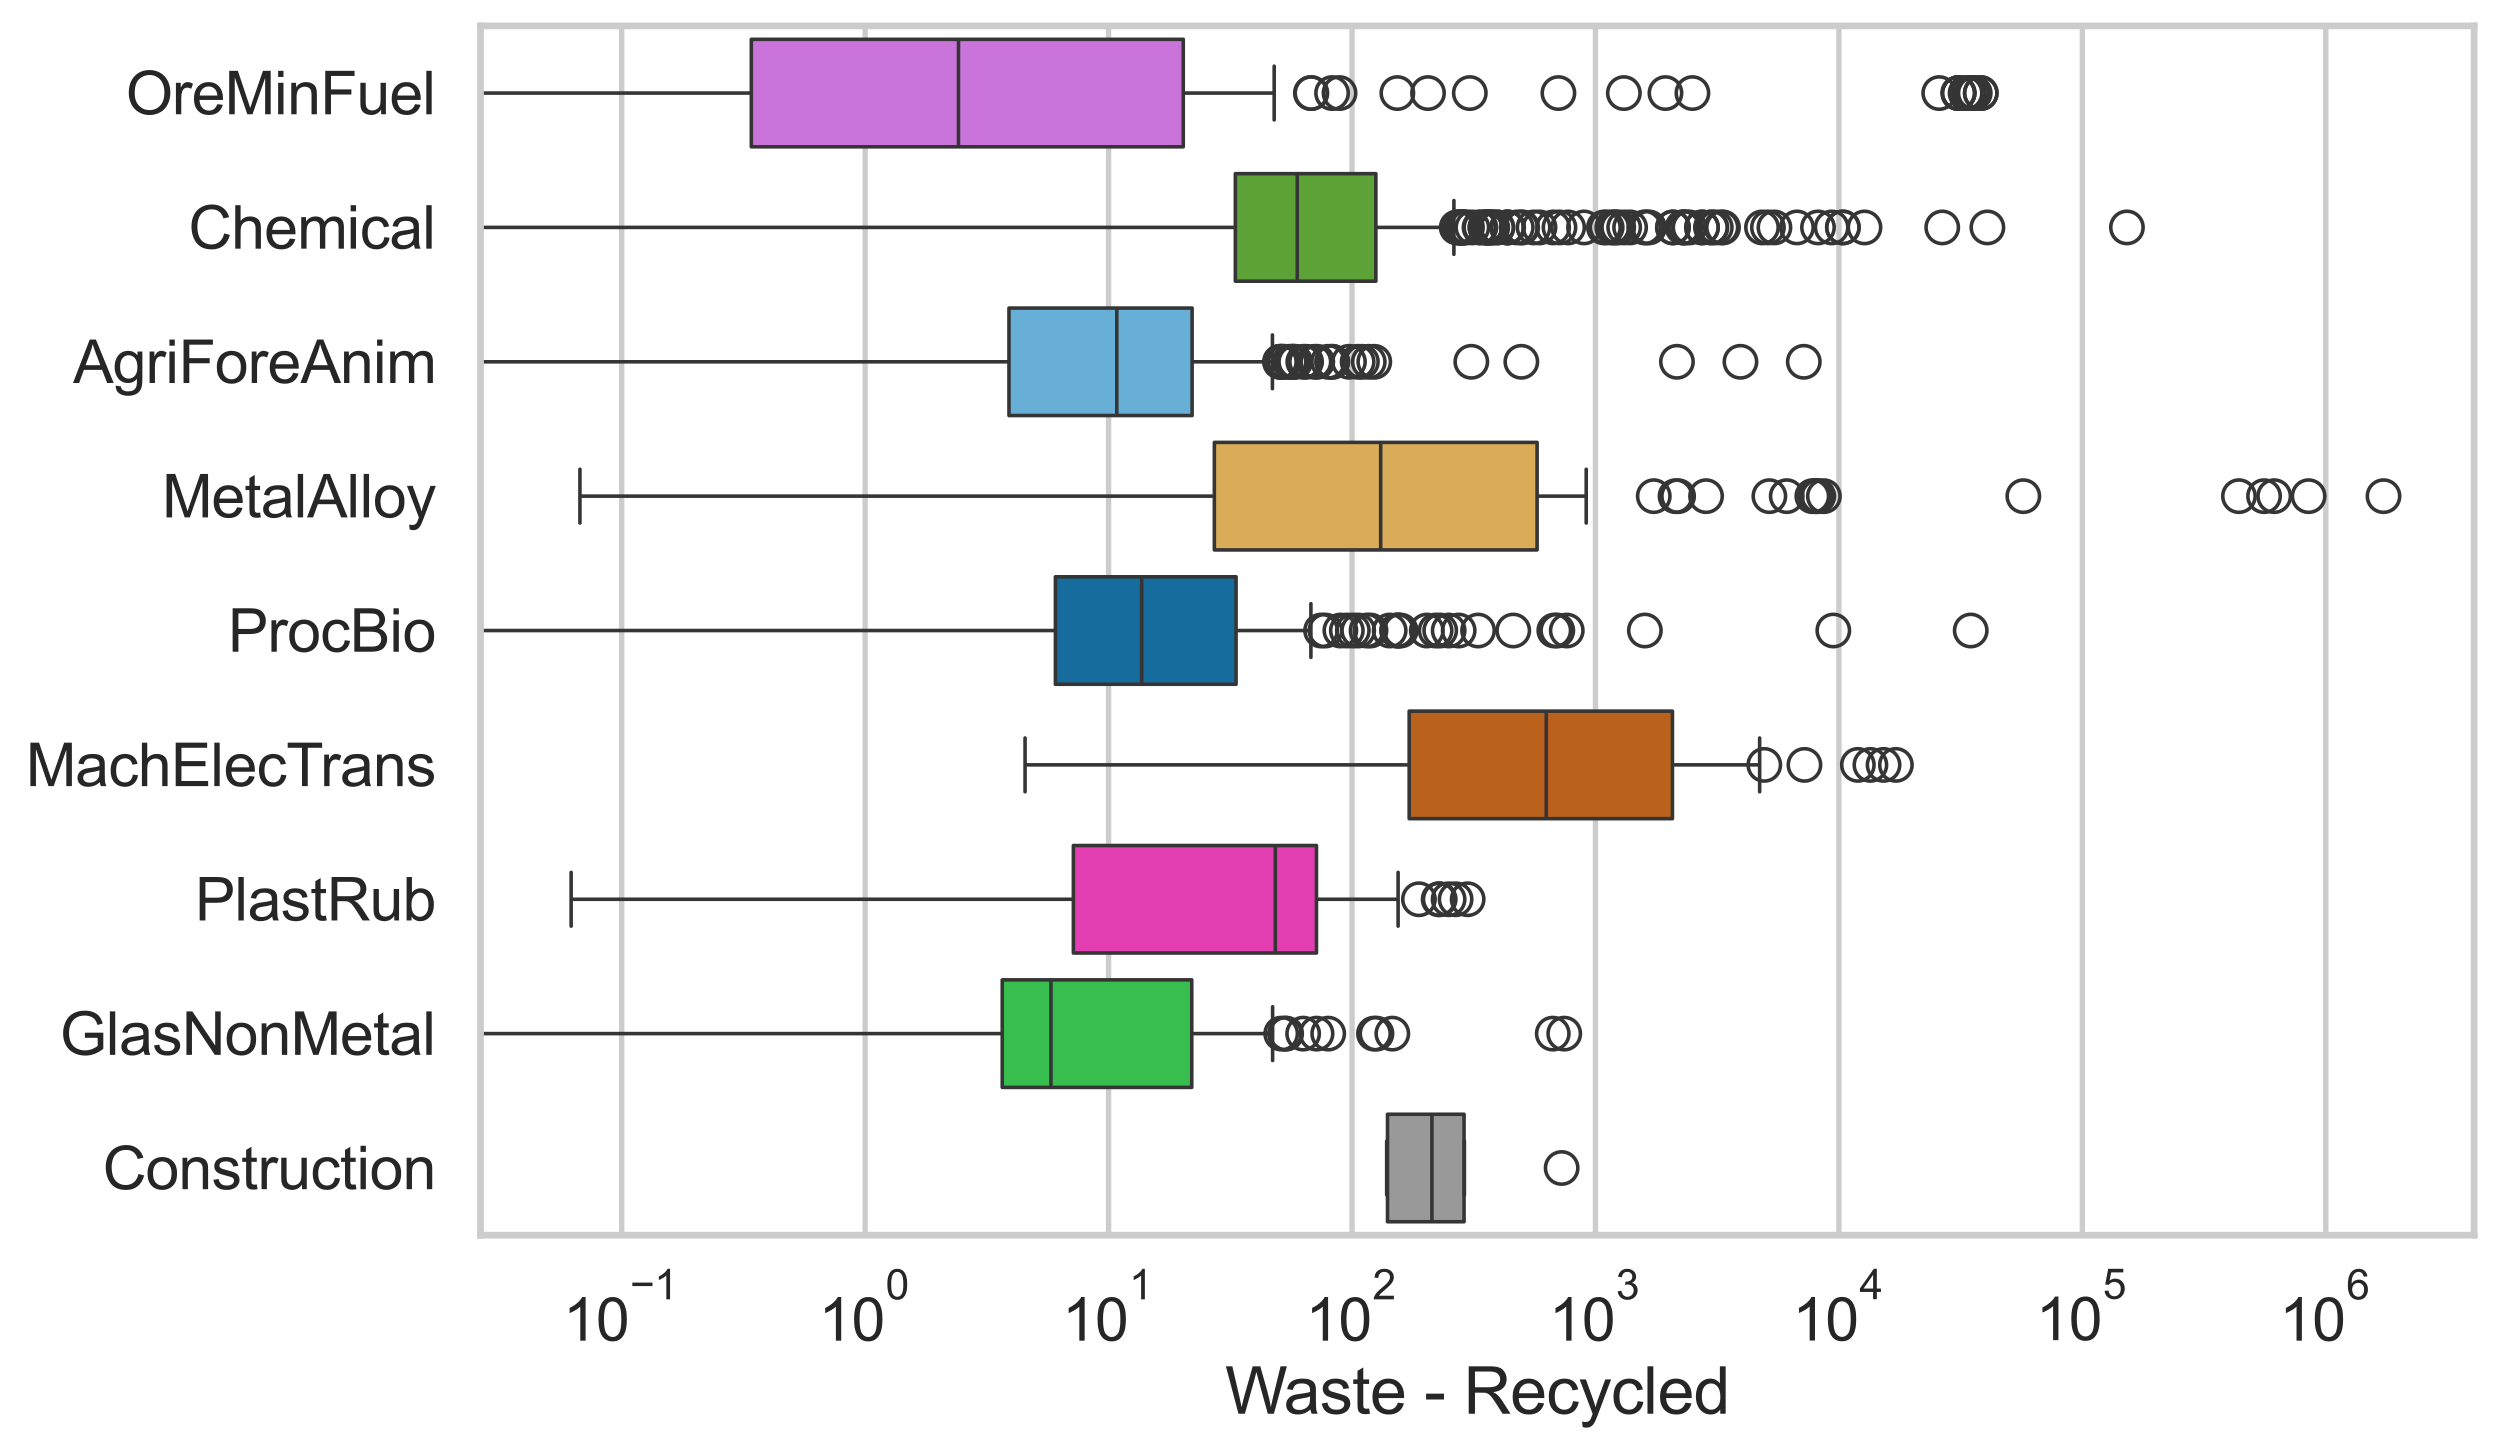 <?xml version="1.0" encoding="utf-8" standalone="no"?>
<!DOCTYPE svg PUBLIC "-//W3C//DTD SVG 1.1//EN"
  "http://www.w3.org/Graphics/SVG/1.1/DTD/svg11.dtd">
<svg xmlns:xlink="http://www.w3.org/1999/xlink" width="695.577pt" height="404.332pt" viewBox="0 0 695.577 404.332" xmlns="http://www.w3.org/2000/svg" version="1.1">
 <defs>
  <style type="text/css">*{stroke-linejoin: round; stroke-linecap: butt}</style>
 </defs>
 <g id="figure_1">
  <g id="patch_1">
   <path d="M 0 404.332 
L 695.577 404.332 
L 695.577 0 
L 0 0 
z
" style="fill: #ffffff"/>
  </g>
  <g id="axes_1">
   <g id="patch_2">
    <path d="M 133.697 343.665 
L 688.377 343.665 
L 688.377 7.2 
L 133.697 7.2 
z
" style="fill: #ffffff"/>
   </g>
   <g id="matplotlib.axis_1">
    <g id="xtick_1">
     <g id="line2d_1">
      <path d="M 172.974 343.665 
L 172.974 7.2 
" clip-path="url(#p2e156a81d2)" style="fill: none; stroke: #cccccc; stroke-width: 1.5; stroke-linecap: round"/>
     </g>
     <g id="text_1">
      <!-- $\mathdefault{10^{-1}}$ -->
      <g style="fill: #262626" transform="translate(156.639 373.18) scale(0.165 -0.165)">
       <defs>
        <path id="ArialMT-31" d="M 2384 0 
L 1822 0 
L 1822 3584 
Q 1619 3391 1289 3197 
Q 959 3003 697 2906 
L 697 3450 
Q 1169 3672 1522 3987 
Q 1875 4303 2022 4600 
L 2384 4600 
L 2384 0 
z
" transform="scale(0.016)"/>
        <path id="ArialMT-30" d="M 266 2259 
Q 266 3072 433 3567 
Q 600 4063 929 4331 
Q 1259 4600 1759 4600 
Q 2128 4600 2406 4451 
Q 2684 4303 2865 4023 
Q 3047 3744 3150 3342 
Q 3253 2941 3253 2259 
Q 3253 1453 3087 958 
Q 2922 463 2592 192 
Q 2263 -78 1759 -78 
Q 1097 -78 719 397 
Q 266 969 266 2259 
z
M 844 2259 
Q 844 1131 1108 757 
Q 1372 384 1759 384 
Q 2147 384 2411 759 
Q 2675 1134 2675 2259 
Q 2675 3391 2411 3762 
Q 2147 4134 1753 4134 
Q 1366 4134 1134 3806 
Q 844 3388 844 2259 
z
" transform="scale(0.016)"/>
        <path id="ArialMT-2212" d="M 3381 1997 
L 356 1997 
L 356 2522 
L 3381 2522 
L 3381 1997 
z
" transform="scale(0.016)"/>
       </defs>
       <use xlink:href="#ArialMT-31" transform="translate(0 0.994)"/>
       <use xlink:href="#ArialMT-30" transform="translate(55.615 0.994)"/>
       <use xlink:href="#ArialMT-2212" transform="translate(112.973 70.688) scale(0.7)"/>
       <use xlink:href="#ArialMT-31" transform="translate(153.852 70.688) scale(0.7)"/>
      </g>
     </g>
    </g>
    <g id="xtick_2">
     <g id="line2d_2">
      <path d="M 240.708 343.665 
L 240.708 7.2 
" clip-path="url(#p2e156a81d2)" style="fill: none; stroke: #cccccc; stroke-width: 1.5; stroke-linecap: round"/>
     </g>
     <g id="text_2">
      <!-- $\mathdefault{10^{0}}$ -->
      <g style="fill: #262626" transform="translate(227.755 373.18) scale(0.165 -0.165)">
       <use xlink:href="#ArialMT-31" transform="translate(0 0.994)"/>
       <use xlink:href="#ArialMT-30" transform="translate(55.615 0.994)"/>
       <use xlink:href="#ArialMT-30" transform="translate(112.973 70.688) scale(0.7)"/>
      </g>
     </g>
    </g>
    <g id="xtick_3">
     <g id="line2d_3">
      <path d="M 308.441 343.665 
L 308.441 7.2 
" clip-path="url(#p2e156a81d2)" style="fill: none; stroke: #cccccc; stroke-width: 1.5; stroke-linecap: round"/>
     </g>
     <g id="text_3">
      <!-- $\mathdefault{10^{1}}$ -->
      <g style="fill: #262626" transform="translate(295.489 373.18) scale(0.165 -0.165)">
       <use xlink:href="#ArialMT-31" transform="translate(0 0.994)"/>
       <use xlink:href="#ArialMT-30" transform="translate(55.615 0.994)"/>
       <use xlink:href="#ArialMT-31" transform="translate(112.973 70.688) scale(0.7)"/>
      </g>
     </g>
    </g>
    <g id="xtick_4">
     <g id="line2d_4">
      <path d="M 376.175 343.665 
L 376.175 7.2 
" clip-path="url(#p2e156a81d2)" style="fill: none; stroke: #cccccc; stroke-width: 1.5; stroke-linecap: round"/>
     </g>
     <g id="text_4">
      <!-- $\mathdefault{10^{2}}$ -->
      <g style="fill: #262626" transform="translate(363.223 373.18) scale(0.165 -0.165)">
       <defs>
        <path id="ArialMT-32" d="M 3222 541 
L 3222 0 
L 194 0 
Q 188 203 259 391 
Q 375 700 629 1000 
Q 884 1300 1366 1694 
Q 2113 2306 2375 2664 
Q 2638 3022 2638 3341 
Q 2638 3675 2398 3904 
Q 2159 4134 1775 4134 
Q 1369 4134 1125 3890 
Q 881 3647 878 3216 
L 300 3275 
Q 359 3922 746 4261 
Q 1134 4600 1788 4600 
Q 2447 4600 2831 4234 
Q 3216 3869 3216 3328 
Q 3216 3053 3103 2787 
Q 2991 2522 2730 2228 
Q 2469 1934 1863 1422 
Q 1356 997 1212 845 
Q 1069 694 975 541 
L 3222 541 
z
" transform="scale(0.016)"/>
       </defs>
       <use xlink:href="#ArialMT-31" transform="translate(0 0.994)"/>
       <use xlink:href="#ArialMT-30" transform="translate(55.615 0.994)"/>
       <use xlink:href="#ArialMT-32" transform="translate(112.973 70.688) scale(0.7)"/>
      </g>
     </g>
    </g>
    <g id="xtick_5">
     <g id="line2d_5">
      <path d="M 443.909 343.665 
L 443.909 7.2 
" clip-path="url(#p2e156a81d2)" style="fill: none; stroke: #cccccc; stroke-width: 1.5; stroke-linecap: round"/>
     </g>
     <g id="text_5">
      <!-- $\mathdefault{10^{3}}$ -->
      <g style="fill: #262626" transform="translate(430.956 373.18) scale(0.165 -0.165)">
       <defs>
        <path id="ArialMT-33" d="M 269 1209 
L 831 1284 
Q 928 806 1161 595 
Q 1394 384 1728 384 
Q 2125 384 2398 659 
Q 2672 934 2672 1341 
Q 2672 1728 2419 1979 
Q 2166 2231 1775 2231 
Q 1616 2231 1378 2169 
L 1441 2663 
Q 1497 2656 1531 2656 
Q 1891 2656 2178 2843 
Q 2466 3031 2466 3422 
Q 2466 3731 2256 3934 
Q 2047 4138 1716 4138 
Q 1388 4138 1169 3931 
Q 950 3725 888 3313 
L 325 3413 
Q 428 3978 793 4289 
Q 1159 4600 1703 4600 
Q 2078 4600 2393 4439 
Q 2709 4278 2876 4000 
Q 3044 3722 3044 3409 
Q 3044 3113 2884 2869 
Q 2725 2625 2413 2481 
Q 2819 2388 3044 2092 
Q 3269 1797 3269 1353 
Q 3269 753 2831 336 
Q 2394 -81 1725 -81 
Q 1122 -81 723 278 
Q 325 638 269 1209 
z
" transform="scale(0.016)"/>
       </defs>
       <use xlink:href="#ArialMT-31" transform="translate(0 0.994)"/>
       <use xlink:href="#ArialMT-30" transform="translate(55.615 0.994)"/>
       <use xlink:href="#ArialMT-33" transform="translate(112.973 70.688) scale(0.7)"/>
      </g>
     </g>
    </g>
    <g id="xtick_6">
     <g id="line2d_6">
      <path d="M 511.642 343.665 
L 511.642 7.2 
" clip-path="url(#p2e156a81d2)" style="fill: none; stroke: #cccccc; stroke-width: 1.5; stroke-linecap: round"/>
     </g>
     <g id="text_6">
      <!-- $\mathdefault{10^{4}}$ -->
      <g style="fill: #262626" transform="translate(498.69 373.015) scale(0.165 -0.165)">
       <defs>
        <path id="ArialMT-34" d="M 2069 0 
L 2069 1097 
L 81 1097 
L 81 1613 
L 2172 4581 
L 2631 4581 
L 2631 1613 
L 3250 1613 
L 3250 1097 
L 2631 1097 
L 2631 0 
L 2069 0 
z
M 2069 1613 
L 2069 3678 
L 634 1613 
L 2069 1613 
z
" transform="scale(0.016)"/>
       </defs>
       <use xlink:href="#ArialMT-31" transform="translate(0 0.202)"/>
       <use xlink:href="#ArialMT-30" transform="translate(55.615 0.202)"/>
       <use xlink:href="#ArialMT-34" transform="translate(112.973 69.895) scale(0.7)"/>
      </g>
     </g>
    </g>
    <g id="xtick_7">
     <g id="line2d_7">
      <path d="M 579.376 343.665 
L 579.376 7.2 
" clip-path="url(#p2e156a81d2)" style="fill: none; stroke: #cccccc; stroke-width: 1.5; stroke-linecap: round"/>
     </g>
     <g id="text_7">
      <!-- $\mathdefault{10^{5}}$ -->
      <g style="fill: #262626" transform="translate(566.423 373.015) scale(0.165 -0.165)">
       <defs>
        <path id="ArialMT-35" d="M 266 1200 
L 856 1250 
Q 922 819 1161 601 
Q 1400 384 1738 384 
Q 2144 384 2425 690 
Q 2706 997 2706 1503 
Q 2706 1984 2436 2262 
Q 2166 2541 1728 2541 
Q 1456 2541 1237 2417 
Q 1019 2294 894 2097 
L 366 2166 
L 809 4519 
L 3088 4519 
L 3088 3981 
L 1259 3981 
L 1013 2750 
Q 1425 3038 1878 3038 
Q 2478 3038 2890 2622 
Q 3303 2206 3303 1553 
Q 3303 931 2941 478 
Q 2500 -78 1738 -78 
Q 1113 -78 717 272 
Q 322 622 266 1200 
z
" transform="scale(0.016)"/>
       </defs>
       <use xlink:href="#ArialMT-31" transform="translate(0 0.88)"/>
       <use xlink:href="#ArialMT-30" transform="translate(55.615 0.88)"/>
       <use xlink:href="#ArialMT-35" transform="translate(112.973 70.573) scale(0.7)"/>
      </g>
     </g>
    </g>
    <g id="xtick_8">
     <g id="line2d_8">
      <path d="M 647.109 343.665 
L 647.109 7.2 
" clip-path="url(#p2e156a81d2)" style="fill: none; stroke: #cccccc; stroke-width: 1.5; stroke-linecap: round"/>
     </g>
     <g id="text_8">
      <!-- $\mathdefault{10^{6}}$ -->
      <g style="fill: #262626" transform="translate(634.157 373.18) scale(0.165 -0.165)">
       <defs>
        <path id="ArialMT-36" d="M 3184 3459 
L 2625 3416 
Q 2550 3747 2413 3897 
Q 2184 4138 1850 4138 
Q 1581 4138 1378 3988 
Q 1113 3794 959 3422 
Q 806 3050 800 2363 
Q 1003 2672 1297 2822 
Q 1591 2972 1913 2972 
Q 2475 2972 2870 2558 
Q 3266 2144 3266 1488 
Q 3266 1056 3080 686 
Q 2894 316 2569 119 
Q 2244 -78 1831 -78 
Q 1128 -78 684 439 
Q 241 956 241 2144 
Q 241 3472 731 4075 
Q 1159 4600 1884 4600 
Q 2425 4600 2770 4297 
Q 3116 3994 3184 3459 
z
M 888 1484 
Q 888 1194 1011 928 
Q 1134 663 1356 523 
Q 1578 384 1822 384 
Q 2178 384 2434 671 
Q 2691 959 2691 1453 
Q 2691 1928 2437 2201 
Q 2184 2475 1800 2475 
Q 1419 2475 1153 2201 
Q 888 1928 888 1484 
z
" transform="scale(0.016)"/>
       </defs>
       <use xlink:href="#ArialMT-31" transform="translate(0 0.994)"/>
       <use xlink:href="#ArialMT-30" transform="translate(55.615 0.994)"/>
       <use xlink:href="#ArialMT-36" transform="translate(112.973 70.688) scale(0.7)"/>
      </g>
     </g>
    </g>
    <g id="xtick_9"/>
    <g id="xtick_10"/>
    <g id="xtick_11"/>
    <g id="xtick_12"/>
    <g id="xtick_13"/>
    <g id="xtick_14"/>
    <g id="xtick_15"/>
    <g id="xtick_16"/>
    <g id="xtick_17"/>
    <g id="xtick_18"/>
    <g id="xtick_19"/>
    <g id="xtick_20"/>
    <g id="xtick_21"/>
    <g id="xtick_22"/>
    <g id="xtick_23"/>
    <g id="xtick_24"/>
    <g id="xtick_25"/>
    <g id="xtick_26"/>
    <g id="xtick_27"/>
    <g id="xtick_28"/>
    <g id="xtick_29"/>
    <g id="xtick_30"/>
    <g id="xtick_31"/>
    <g id="xtick_32"/>
    <g id="xtick_33"/>
    <g id="xtick_34"/>
    <g id="xtick_35"/>
    <g id="xtick_36"/>
    <g id="xtick_37"/>
    <g id="xtick_38"/>
    <g id="xtick_39"/>
    <g id="xtick_40"/>
    <g id="xtick_41"/>
    <g id="xtick_42"/>
    <g id="xtick_43"/>
    <g id="xtick_44"/>
    <g id="xtick_45"/>
    <g id="xtick_46"/>
    <g id="xtick_47"/>
    <g id="xtick_48"/>
    <g id="xtick_49"/>
    <g id="xtick_50"/>
    <g id="xtick_51"/>
    <g id="xtick_52"/>
    <g id="xtick_53"/>
    <g id="xtick_54"/>
    <g id="xtick_55"/>
    <g id="xtick_56"/>
    <g id="xtick_57"/>
    <g id="xtick_58"/>
    <g id="xtick_59"/>
    <g id="xtick_60"/>
    <g id="xtick_61"/>
    <g id="xtick_62"/>
    <g id="xtick_63"/>
    <g id="xtick_64"/>
    <g id="xtick_65"/>
    <g id="xtick_66"/>
    <g id="xtick_67"/>
    <g id="xtick_68"/>
    <g id="xtick_69"/>
    <g id="xtick_70"/>
    <g id="xtick_71"/>
    <g id="xtick_72"/>
    <g id="xtick_73"/>
    <g id="xtick_74"/>
    <g id="text_9">
     <!-- Waste - Recycled -->
     <g style="fill: #262626" transform="translate(340.858 393.344) scale(0.18 -0.18)">
      <defs>
       <path id="ArialMT-57" d="M 1294 0 
L 78 4581 
L 700 4581 
L 1397 1578 
Q 1509 1106 1591 641 
Q 1766 1375 1797 1488 
L 2669 4581 
L 3400 4581 
L 4056 2263 
Q 4303 1400 4413 641 
Q 4500 1075 4641 1638 
L 5359 4581 
L 5969 4581 
L 4713 0 
L 4128 0 
L 3163 3491 
Q 3041 3928 3019 4028 
Q 2947 3713 2884 3491 
L 1913 0 
L 1294 0 
z
" transform="scale(0.016)"/>
       <path id="ArialMT-61" d="M 2588 409 
Q 2275 144 1986 34 
Q 1697 -75 1366 -75 
Q 819 -75 525 192 
Q 231 459 231 875 
Q 231 1119 342 1320 
Q 453 1522 633 1644 
Q 813 1766 1038 1828 
Q 1203 1872 1538 1913 
Q 2219 1994 2541 2106 
Q 2544 2222 2544 2253 
Q 2544 2597 2384 2738 
Q 2169 2928 1744 2928 
Q 1347 2928 1158 2789 
Q 969 2650 878 2297 
L 328 2372 
Q 403 2725 575 2942 
Q 747 3159 1072 3276 
Q 1397 3394 1825 3394 
Q 2250 3394 2515 3294 
Q 2781 3194 2906 3042 
Q 3031 2891 3081 2659 
Q 3109 2516 3109 2141 
L 3109 1391 
Q 3109 606 3145 398 
Q 3181 191 3288 0 
L 2700 0 
Q 2613 175 2588 409 
z
M 2541 1666 
Q 2234 1541 1622 1453 
Q 1275 1403 1131 1340 
Q 988 1278 909 1158 
Q 831 1038 831 891 
Q 831 666 1001 516 
Q 1172 366 1500 366 
Q 1825 366 2078 508 
Q 2331 650 2450 897 
Q 2541 1088 2541 1459 
L 2541 1666 
z
" transform="scale(0.016)"/>
       <path id="ArialMT-73" d="M 197 991 
L 753 1078 
Q 800 744 1014 566 
Q 1228 388 1613 388 
Q 2000 388 2187 545 
Q 2375 703 2375 916 
Q 2375 1106 2209 1216 
Q 2094 1291 1634 1406 
Q 1016 1563 777 1677 
Q 538 1791 414 1992 
Q 291 2194 291 2438 
Q 291 2659 392 2848 
Q 494 3038 669 3163 
Q 800 3259 1026 3326 
Q 1253 3394 1513 3394 
Q 1903 3394 2198 3281 
Q 2494 3169 2634 2976 
Q 2775 2784 2828 2463 
L 2278 2388 
Q 2241 2644 2061 2787 
Q 1881 2931 1553 2931 
Q 1166 2931 1000 2803 
Q 834 2675 834 2503 
Q 834 2394 903 2306 
Q 972 2216 1119 2156 
Q 1203 2125 1616 2013 
Q 2213 1853 2448 1751 
Q 2684 1650 2818 1456 
Q 2953 1263 2953 975 
Q 2953 694 2789 445 
Q 2625 197 2315 61 
Q 2006 -75 1616 -75 
Q 969 -75 630 194 
Q 291 463 197 991 
z
" transform="scale(0.016)"/>
       <path id="ArialMT-74" d="M 1650 503 
L 1731 6 
Q 1494 -44 1306 -44 
Q 1000 -44 831 53 
Q 663 150 594 308 
Q 525 466 525 972 
L 525 2881 
L 113 2881 
L 113 3319 
L 525 3319 
L 525 4141 
L 1084 4478 
L 1084 3319 
L 1650 3319 
L 1650 2881 
L 1084 2881 
L 1084 941 
Q 1084 700 1114 631 
Q 1144 563 1211 522 
Q 1278 481 1403 481 
Q 1497 481 1650 503 
z
" transform="scale(0.016)"/>
       <path id="ArialMT-65" d="M 2694 1069 
L 3275 997 
Q 3138 488 2766 206 
Q 2394 -75 1816 -75 
Q 1088 -75 661 373 
Q 234 822 234 1631 
Q 234 2469 665 2931 
Q 1097 3394 1784 3394 
Q 2450 3394 2872 2941 
Q 3294 2488 3294 1666 
Q 3294 1616 3291 1516 
L 816 1516 
Q 847 969 1125 678 
Q 1403 388 1819 388 
Q 2128 388 2347 550 
Q 2566 713 2694 1069 
z
M 847 1978 
L 2700 1978 
Q 2663 2397 2488 2606 
Q 2219 2931 1791 2931 
Q 1403 2931 1139 2672 
Q 875 2413 847 1978 
z
" transform="scale(0.016)"/>
       <path id="ArialMT-20" transform="scale(0.016)"/>
       <path id="ArialMT-2d" d="M 203 1375 
L 203 1941 
L 1931 1941 
L 1931 1375 
L 203 1375 
z
" transform="scale(0.016)"/>
       <path id="ArialMT-52" d="M 503 0 
L 503 4581 
L 2534 4581 
Q 3147 4581 3465 4457 
Q 3784 4334 3975 4021 
Q 4166 3709 4166 3331 
Q 4166 2844 3850 2509 
Q 3534 2175 2875 2084 
Q 3116 1969 3241 1856 
Q 3506 1613 3744 1247 
L 4541 0 
L 3778 0 
L 3172 953 
Q 2906 1366 2734 1584 
Q 2563 1803 2427 1890 
Q 2291 1978 2150 2013 
Q 2047 2034 1813 2034 
L 1109 2034 
L 1109 0 
L 503 0 
z
M 1109 2559 
L 2413 2559 
Q 2828 2559 3062 2645 
Q 3297 2731 3419 2920 
Q 3541 3109 3541 3331 
Q 3541 3656 3305 3865 
Q 3069 4075 2559 4075 
L 1109 4075 
L 1109 2559 
z
" transform="scale(0.016)"/>
       <path id="ArialMT-63" d="M 2588 1216 
L 3141 1144 
Q 3050 572 2676 248 
Q 2303 -75 1759 -75 
Q 1078 -75 664 370 
Q 250 816 250 1647 
Q 250 2184 428 2587 
Q 606 2991 970 3192 
Q 1334 3394 1763 3394 
Q 2303 3394 2647 3120 
Q 2991 2847 3088 2344 
L 2541 2259 
Q 2463 2594 2264 2762 
Q 2066 2931 1784 2931 
Q 1359 2931 1093 2626 
Q 828 2322 828 1663 
Q 828 994 1084 691 
Q 1341 388 1753 388 
Q 2084 388 2306 591 
Q 2528 794 2588 1216 
z
" transform="scale(0.016)"/>
       <path id="ArialMT-79" d="M 397 -1278 
L 334 -750 
Q 519 -800 656 -800 
Q 844 -800 956 -737 
Q 1069 -675 1141 -563 
Q 1194 -478 1313 -144 
Q 1328 -97 1363 -6 
L 103 3319 
L 709 3319 
L 1400 1397 
Q 1534 1031 1641 628 
Q 1738 1016 1872 1384 
L 2581 3319 
L 3144 3319 
L 1881 -56 
Q 1678 -603 1566 -809 
Q 1416 -1088 1222 -1217 
Q 1028 -1347 759 -1347 
Q 597 -1347 397 -1278 
z
" transform="scale(0.016)"/>
       <path id="ArialMT-6c" d="M 409 0 
L 409 4581 
L 972 4581 
L 972 0 
L 409 0 
z
" transform="scale(0.016)"/>
       <path id="ArialMT-64" d="M 2575 0 
L 2575 419 
Q 2259 -75 1647 -75 
Q 1250 -75 917 144 
Q 584 363 401 755 
Q 219 1147 219 1656 
Q 219 2153 384 2558 
Q 550 2963 881 3178 
Q 1213 3394 1622 3394 
Q 1922 3394 2156 3267 
Q 2391 3141 2538 2938 
L 2538 4581 
L 3097 4581 
L 3097 0 
L 2575 0 
z
M 797 1656 
Q 797 1019 1065 703 
Q 1334 388 1700 388 
Q 2069 388 2326 689 
Q 2584 991 2584 1609 
Q 2584 2291 2321 2609 
Q 2059 2928 1675 2928 
Q 1300 2928 1048 2622 
Q 797 2316 797 1656 
z
" transform="scale(0.016)"/>
      </defs>
      <use xlink:href="#ArialMT-57"/>
      <use xlink:href="#ArialMT-61" transform="translate(90.635 0)"/>
      <use xlink:href="#ArialMT-73" transform="translate(146.25 0)"/>
      <use xlink:href="#ArialMT-74" transform="translate(196.25 0)"/>
      <use xlink:href="#ArialMT-65" transform="translate(224.033 0)"/>
      <use xlink:href="#ArialMT-20" transform="translate(279.648 0)"/>
      <use xlink:href="#ArialMT-2d" transform="translate(307.432 0)"/>
      <use xlink:href="#ArialMT-20" transform="translate(340.732 0)"/>
      <use xlink:href="#ArialMT-52" transform="translate(368.516 0)"/>
      <use xlink:href="#ArialMT-65" transform="translate(440.732 0)"/>
      <use xlink:href="#ArialMT-63" transform="translate(496.348 0)"/>
      <use xlink:href="#ArialMT-79" transform="translate(546.348 0)"/>
      <use xlink:href="#ArialMT-63" transform="translate(596.348 0)"/>
      <use xlink:href="#ArialMT-6c" transform="translate(646.348 0)"/>
      <use xlink:href="#ArialMT-65" transform="translate(668.564 0)"/>
      <use xlink:href="#ArialMT-64" transform="translate(724.18 0)"/>
     </g>
    </g>
   </g>
   <g id="matplotlib.axis_2">
    <g id="ytick_1">
     <g id="text_10">
      <!-- OreMinFuel -->
      <g style="fill: #262626" transform="translate(35.013 31.798) scale(0.165 -0.165)">
       <defs>
        <path id="ArialMT-4f" d="M 309 2231 
Q 309 3372 921 4017 
Q 1534 4663 2503 4663 
Q 3138 4663 3647 4359 
Q 4156 4056 4423 3514 
Q 4691 2972 4691 2284 
Q 4691 1588 4409 1038 
Q 4128 488 3612 205 
Q 3097 -78 2500 -78 
Q 1853 -78 1343 234 
Q 834 547 571 1087 
Q 309 1628 309 2231 
z
M 934 2222 
Q 934 1394 1379 917 
Q 1825 441 2497 441 
Q 3181 441 3623 922 
Q 4066 1403 4066 2288 
Q 4066 2847 3877 3264 
Q 3688 3681 3323 3911 
Q 2959 4141 2506 4141 
Q 1863 4141 1398 3698 
Q 934 3256 934 2222 
z
" transform="scale(0.016)"/>
        <path id="ArialMT-72" d="M 416 0 
L 416 3319 
L 922 3319 
L 922 2816 
Q 1116 3169 1280 3281 
Q 1444 3394 1641 3394 
Q 1925 3394 2219 3213 
L 2025 2691 
Q 1819 2813 1613 2813 
Q 1428 2813 1281 2702 
Q 1134 2591 1072 2394 
Q 978 2094 978 1738 
L 978 0 
L 416 0 
z
" transform="scale(0.016)"/>
        <path id="ArialMT-4d" d="M 475 0 
L 475 4581 
L 1388 4581 
L 2472 1338 
Q 2622 884 2691 659 
Q 2769 909 2934 1394 
L 4031 4581 
L 4847 4581 
L 4847 0 
L 4263 0 
L 4263 3834 
L 2931 0 
L 2384 0 
L 1059 3900 
L 1059 0 
L 475 0 
z
" transform="scale(0.016)"/>
        <path id="ArialMT-69" d="M 425 3934 
L 425 4581 
L 988 4581 
L 988 3934 
L 425 3934 
z
M 425 0 
L 425 3319 
L 988 3319 
L 988 0 
L 425 0 
z
" transform="scale(0.016)"/>
        <path id="ArialMT-6e" d="M 422 0 
L 422 3319 
L 928 3319 
L 928 2847 
Q 1294 3394 1984 3394 
Q 2284 3394 2536 3286 
Q 2788 3178 2913 3003 
Q 3038 2828 3088 2588 
Q 3119 2431 3119 2041 
L 3119 0 
L 2556 0 
L 2556 2019 
Q 2556 2363 2490 2533 
Q 2425 2703 2258 2804 
Q 2091 2906 1866 2906 
Q 1506 2906 1245 2678 
Q 984 2450 984 1813 
L 984 0 
L 422 0 
z
" transform="scale(0.016)"/>
        <path id="ArialMT-46" d="M 525 0 
L 525 4581 
L 3616 4581 
L 3616 4041 
L 1131 4041 
L 1131 2622 
L 3281 2622 
L 3281 2081 
L 1131 2081 
L 1131 0 
L 525 0 
z
" transform="scale(0.016)"/>
        <path id="ArialMT-75" d="M 2597 0 
L 2597 488 
Q 2209 -75 1544 -75 
Q 1250 -75 995 37 
Q 741 150 617 320 
Q 494 491 444 738 
Q 409 903 409 1263 
L 409 3319 
L 972 3319 
L 972 1478 
Q 972 1038 1006 884 
Q 1059 663 1231 536 
Q 1403 409 1656 409 
Q 1909 409 2131 539 
Q 2353 669 2445 892 
Q 2538 1116 2538 1541 
L 2538 3319 
L 3100 3319 
L 3100 0 
L 2597 0 
z
" transform="scale(0.016)"/>
       </defs>
       <use xlink:href="#ArialMT-4f"/>
       <use xlink:href="#ArialMT-72" transform="translate(77.783 0)"/>
       <use xlink:href="#ArialMT-65" transform="translate(111.084 0)"/>
       <use xlink:href="#ArialMT-4d" transform="translate(166.699 0)"/>
       <use xlink:href="#ArialMT-69" transform="translate(250 0)"/>
       <use xlink:href="#ArialMT-6e" transform="translate(272.217 0)"/>
       <use xlink:href="#ArialMT-46" transform="translate(327.832 0)"/>
       <use xlink:href="#ArialMT-75" transform="translate(388.916 0)"/>
       <use xlink:href="#ArialMT-65" transform="translate(444.531 0)"/>
       <use xlink:href="#ArialMT-6c" transform="translate(500.146 0)"/>
      </g>
     </g>
    </g>
    <g id="ytick_2">
     <g id="text_11">
      <!-- Chemical -->
      <g style="fill: #262626" transform="translate(52.428 69.183) scale(0.165 -0.165)">
       <defs>
        <path id="ArialMT-43" d="M 3763 1606 
L 4369 1453 
Q 4178 706 3683 314 
Q 3188 -78 2472 -78 
Q 1731 -78 1267 223 
Q 803 525 561 1097 
Q 319 1669 319 2325 
Q 319 3041 592 3573 
Q 866 4106 1370 4382 
Q 1875 4659 2481 4659 
Q 3169 4659 3637 4309 
Q 4106 3959 4291 3325 
L 3694 3184 
Q 3534 3684 3231 3912 
Q 2928 4141 2469 4141 
Q 1941 4141 1586 3887 
Q 1231 3634 1087 3207 
Q 944 2781 944 2328 
Q 944 1744 1114 1308 
Q 1284 872 1643 656 
Q 2003 441 2422 441 
Q 2931 441 3284 734 
Q 3638 1028 3763 1606 
z
" transform="scale(0.016)"/>
        <path id="ArialMT-68" d="M 422 0 
L 422 4581 
L 984 4581 
L 984 2938 
Q 1378 3394 1978 3394 
Q 2347 3394 2619 3248 
Q 2891 3103 3008 2847 
Q 3125 2591 3125 2103 
L 3125 0 
L 2563 0 
L 2563 2103 
Q 2563 2525 2380 2717 
Q 2197 2909 1863 2909 
Q 1613 2909 1392 2779 
Q 1172 2650 1078 2428 
Q 984 2206 984 1816 
L 984 0 
L 422 0 
z
" transform="scale(0.016)"/>
        <path id="ArialMT-6d" d="M 422 0 
L 422 3319 
L 925 3319 
L 925 2853 
Q 1081 3097 1340 3245 
Q 1600 3394 1931 3394 
Q 2300 3394 2536 3241 
Q 2772 3088 2869 2813 
Q 3263 3394 3894 3394 
Q 4388 3394 4653 3120 
Q 4919 2847 4919 2278 
L 4919 0 
L 4359 0 
L 4359 2091 
Q 4359 2428 4304 2576 
Q 4250 2725 4106 2815 
Q 3963 2906 3769 2906 
Q 3419 2906 3187 2673 
Q 2956 2441 2956 1928 
L 2956 0 
L 2394 0 
L 2394 2156 
Q 2394 2531 2256 2718 
Q 2119 2906 1806 2906 
Q 1569 2906 1367 2781 
Q 1166 2656 1075 2415 
Q 984 2175 984 1722 
L 984 0 
L 422 0 
z
" transform="scale(0.016)"/>
       </defs>
       <use xlink:href="#ArialMT-43"/>
       <use xlink:href="#ArialMT-68" transform="translate(72.217 0)"/>
       <use xlink:href="#ArialMT-65" transform="translate(127.832 0)"/>
       <use xlink:href="#ArialMT-6d" transform="translate(183.447 0)"/>
       <use xlink:href="#ArialMT-69" transform="translate(266.748 0)"/>
       <use xlink:href="#ArialMT-63" transform="translate(288.965 0)"/>
       <use xlink:href="#ArialMT-61" transform="translate(338.965 0)"/>
       <use xlink:href="#ArialMT-6c" transform="translate(394.58 0)"/>
      </g>
     </g>
    </g>
    <g id="ytick_3">
     <g id="text_12">
      <!-- AgriForeAnim -->
      <g style="fill: #262626" transform="translate(20.341 106.568) scale(0.165 -0.165)">
       <defs>
        <path id="ArialMT-41" d="M -9 0 
L 1750 4581 
L 2403 4581 
L 4278 0 
L 3588 0 
L 3053 1388 
L 1138 1388 
L 634 0 
L -9 0 
z
M 1313 1881 
L 2866 1881 
L 2388 3150 
Q 2169 3728 2063 4100 
Q 1975 3659 1816 3225 
L 1313 1881 
z
" transform="scale(0.016)"/>
        <path id="ArialMT-67" d="M 319 -275 
L 866 -356 
Q 900 -609 1056 -725 
Q 1266 -881 1628 -881 
Q 2019 -881 2231 -725 
Q 2444 -569 2519 -288 
Q 2563 -116 2559 434 
Q 2191 0 1641 0 
Q 956 0 581 494 
Q 206 988 206 1678 
Q 206 2153 378 2554 
Q 550 2956 876 3175 
Q 1203 3394 1644 3394 
Q 2231 3394 2613 2919 
L 2613 3319 
L 3131 3319 
L 3131 450 
Q 3131 -325 2973 -648 
Q 2816 -972 2473 -1159 
Q 2131 -1347 1631 -1347 
Q 1038 -1347 672 -1080 
Q 306 -813 319 -275 
z
M 784 1719 
Q 784 1066 1043 766 
Q 1303 466 1694 466 
Q 2081 466 2343 764 
Q 2606 1063 2606 1700 
Q 2606 2309 2336 2618 
Q 2066 2928 1684 2928 
Q 1309 2928 1046 2623 
Q 784 2319 784 1719 
z
" transform="scale(0.016)"/>
        <path id="ArialMT-6f" d="M 213 1659 
Q 213 2581 725 3025 
Q 1153 3394 1769 3394 
Q 2453 3394 2887 2945 
Q 3322 2497 3322 1706 
Q 3322 1066 3130 698 
Q 2938 331 2570 128 
Q 2203 -75 1769 -75 
Q 1072 -75 642 372 
Q 213 819 213 1659 
z
M 791 1659 
Q 791 1022 1069 705 
Q 1347 388 1769 388 
Q 2188 388 2466 706 
Q 2744 1025 2744 1678 
Q 2744 2294 2464 2611 
Q 2184 2928 1769 2928 
Q 1347 2928 1069 2612 
Q 791 2297 791 1659 
z
" transform="scale(0.016)"/>
       </defs>
       <use xlink:href="#ArialMT-41"/>
       <use xlink:href="#ArialMT-67" transform="translate(66.699 0)"/>
       <use xlink:href="#ArialMT-72" transform="translate(122.314 0)"/>
       <use xlink:href="#ArialMT-69" transform="translate(155.615 0)"/>
       <use xlink:href="#ArialMT-46" transform="translate(177.832 0)"/>
       <use xlink:href="#ArialMT-6f" transform="translate(238.916 0)"/>
       <use xlink:href="#ArialMT-72" transform="translate(294.531 0)"/>
       <use xlink:href="#ArialMT-65" transform="translate(327.832 0)"/>
       <use xlink:href="#ArialMT-41" transform="translate(383.447 0)"/>
       <use xlink:href="#ArialMT-6e" transform="translate(450.146 0)"/>
       <use xlink:href="#ArialMT-69" transform="translate(505.762 0)"/>
       <use xlink:href="#ArialMT-6d" transform="translate(527.979 0)"/>
      </g>
     </g>
    </g>
    <g id="ytick_4">
     <g id="text_13">
      <!-- MetalAlloy -->
      <g style="fill: #262626" transform="translate(45.088 143.953) scale(0.165 -0.165)">
       <use xlink:href="#ArialMT-4d"/>
       <use xlink:href="#ArialMT-65" transform="translate(83.301 0)"/>
       <use xlink:href="#ArialMT-74" transform="translate(138.916 0)"/>
       <use xlink:href="#ArialMT-61" transform="translate(166.699 0)"/>
       <use xlink:href="#ArialMT-6c" transform="translate(222.314 0)"/>
       <use xlink:href="#ArialMT-41" transform="translate(244.531 0)"/>
       <use xlink:href="#ArialMT-6c" transform="translate(311.23 0)"/>
       <use xlink:href="#ArialMT-6c" transform="translate(333.447 0)"/>
       <use xlink:href="#ArialMT-6f" transform="translate(355.664 0)"/>
       <use xlink:href="#ArialMT-79" transform="translate(411.279 0)"/>
      </g>
     </g>
    </g>
    <g id="ytick_5">
     <g id="text_14">
      <!-- ProcBio -->
      <g style="fill: #262626" transform="translate(63.424 181.337) scale(0.165 -0.165)">
       <defs>
        <path id="ArialMT-50" d="M 494 0 
L 494 4581 
L 2222 4581 
Q 2678 4581 2919 4538 
Q 3256 4481 3484 4323 
Q 3713 4166 3852 3881 
Q 3991 3597 3991 3256 
Q 3991 2672 3619 2267 
Q 3247 1863 2275 1863 
L 1100 1863 
L 1100 0 
L 494 0 
z
M 1100 2403 
L 2284 2403 
Q 2872 2403 3119 2622 
Q 3366 2841 3366 3238 
Q 3366 3525 3220 3729 
Q 3075 3934 2838 4000 
Q 2684 4041 2272 4041 
L 1100 4041 
L 1100 2403 
z
" transform="scale(0.016)"/>
        <path id="ArialMT-42" d="M 469 0 
L 469 4581 
L 2188 4581 
Q 2713 4581 3030 4442 
Q 3347 4303 3526 4014 
Q 3706 3725 3706 3409 
Q 3706 3116 3547 2856 
Q 3388 2597 3066 2438 
Q 3481 2316 3704 2022 
Q 3928 1728 3928 1328 
Q 3928 1006 3792 729 
Q 3656 453 3456 303 
Q 3256 153 2954 76 
Q 2653 0 2216 0 
L 469 0 
z
M 1075 2656 
L 2066 2656 
Q 2469 2656 2644 2709 
Q 2875 2778 2992 2937 
Q 3109 3097 3109 3338 
Q 3109 3566 3000 3739 
Q 2891 3913 2687 3977 
Q 2484 4041 1991 4041 
L 1075 4041 
L 1075 2656 
z
M 1075 541 
L 2216 541 
Q 2509 541 2628 563 
Q 2838 600 2978 687 
Q 3119 775 3209 942 
Q 3300 1109 3300 1328 
Q 3300 1584 3169 1773 
Q 3038 1963 2805 2039 
Q 2572 2116 2134 2116 
L 1075 2116 
L 1075 541 
z
" transform="scale(0.016)"/>
       </defs>
       <use xlink:href="#ArialMT-50"/>
       <use xlink:href="#ArialMT-72" transform="translate(66.699 0)"/>
       <use xlink:href="#ArialMT-6f" transform="translate(100 0)"/>
       <use xlink:href="#ArialMT-63" transform="translate(155.615 0)"/>
       <use xlink:href="#ArialMT-42" transform="translate(205.615 0)"/>
       <use xlink:href="#ArialMT-69" transform="translate(272.314 0)"/>
       <use xlink:href="#ArialMT-6f" transform="translate(294.531 0)"/>
      </g>
     </g>
    </g>
    <g id="ytick_6">
     <g id="text_15">
      <!-- MachElecTrans -->
      <g style="fill: #262626" transform="translate(7.2 218.722) scale(0.165 -0.165)">
       <defs>
        <path id="ArialMT-45" d="M 506 0 
L 506 4581 
L 3819 4581 
L 3819 4041 
L 1113 4041 
L 1113 2638 
L 3647 2638 
L 3647 2100 
L 1113 2100 
L 1113 541 
L 3925 541 
L 3925 0 
L 506 0 
z
" transform="scale(0.016)"/>
        <path id="ArialMT-54" d="M 1659 0 
L 1659 4041 
L 150 4041 
L 150 4581 
L 3781 4581 
L 3781 4041 
L 2266 4041 
L 2266 0 
L 1659 0 
z
" transform="scale(0.016)"/>
       </defs>
       <use xlink:href="#ArialMT-4d"/>
       <use xlink:href="#ArialMT-61" transform="translate(83.301 0)"/>
       <use xlink:href="#ArialMT-63" transform="translate(138.916 0)"/>
       <use xlink:href="#ArialMT-68" transform="translate(188.916 0)"/>
       <use xlink:href="#ArialMT-45" transform="translate(244.531 0)"/>
       <use xlink:href="#ArialMT-6c" transform="translate(311.23 0)"/>
       <use xlink:href="#ArialMT-65" transform="translate(333.447 0)"/>
       <use xlink:href="#ArialMT-63" transform="translate(389.062 0)"/>
       <use xlink:href="#ArialMT-54" transform="translate(439.062 0)"/>
       <use xlink:href="#ArialMT-72" transform="translate(496.396 0)"/>
       <use xlink:href="#ArialMT-61" transform="translate(529.697 0)"/>
       <use xlink:href="#ArialMT-6e" transform="translate(585.312 0)"/>
       <use xlink:href="#ArialMT-73" transform="translate(640.928 0)"/>
      </g>
     </g>
    </g>
    <g id="ytick_7">
     <g id="text_16">
      <!-- PlastRub -->
      <g style="fill: #262626" transform="translate(54.248 256.107) scale(0.165 -0.165)">
       <defs>
        <path id="ArialMT-62" d="M 941 0 
L 419 0 
L 419 4581 
L 981 4581 
L 981 2947 
Q 1338 3394 1891 3394 
Q 2197 3394 2470 3270 
Q 2744 3147 2920 2923 
Q 3097 2700 3197 2384 
Q 3297 2069 3297 1709 
Q 3297 856 2875 390 
Q 2453 -75 1863 -75 
Q 1275 -75 941 416 
L 941 0 
z
M 934 1684 
Q 934 1088 1097 822 
Q 1363 388 1816 388 
Q 2184 388 2453 708 
Q 2722 1028 2722 1663 
Q 2722 2313 2464 2622 
Q 2206 2931 1841 2931 
Q 1472 2931 1203 2611 
Q 934 2291 934 1684 
z
" transform="scale(0.016)"/>
       </defs>
       <use xlink:href="#ArialMT-50"/>
       <use xlink:href="#ArialMT-6c" transform="translate(66.699 0)"/>
       <use xlink:href="#ArialMT-61" transform="translate(88.916 0)"/>
       <use xlink:href="#ArialMT-73" transform="translate(144.531 0)"/>
       <use xlink:href="#ArialMT-74" transform="translate(194.531 0)"/>
       <use xlink:href="#ArialMT-52" transform="translate(222.314 0)"/>
       <use xlink:href="#ArialMT-75" transform="translate(294.531 0)"/>
       <use xlink:href="#ArialMT-62" transform="translate(350.146 0)"/>
      </g>
     </g>
    </g>
    <g id="ytick_8">
     <g id="text_17">
      <!-- GlasNonMetal -->
      <g style="fill: #262626" transform="translate(16.659 293.492) scale(0.165 -0.165)">
       <defs>
        <path id="ArialMT-47" d="M 2638 1797 
L 2638 2334 
L 4578 2338 
L 4578 638 
Q 4131 281 3656 101 
Q 3181 -78 2681 -78 
Q 2006 -78 1454 211 
Q 903 500 622 1047 
Q 341 1594 341 2269 
Q 341 2938 620 3517 
Q 900 4097 1425 4378 
Q 1950 4659 2634 4659 
Q 3131 4659 3532 4498 
Q 3934 4338 4162 4050 
Q 4391 3763 4509 3300 
L 3963 3150 
Q 3859 3500 3706 3700 
Q 3553 3900 3268 4020 
Q 2984 4141 2638 4141 
Q 2222 4141 1919 4014 
Q 1616 3888 1430 3681 
Q 1244 3475 1141 3228 
Q 966 2803 966 2306 
Q 966 1694 1177 1281 
Q 1388 869 1791 669 
Q 2194 469 2647 469 
Q 3041 469 3416 620 
Q 3791 772 3984 944 
L 3984 1797 
L 2638 1797 
z
" transform="scale(0.016)"/>
        <path id="ArialMT-4e" d="M 488 0 
L 488 4581 
L 1109 4581 
L 3516 984 
L 3516 4581 
L 4097 4581 
L 4097 0 
L 3475 0 
L 1069 3600 
L 1069 0 
L 488 0 
z
" transform="scale(0.016)"/>
       </defs>
       <use xlink:href="#ArialMT-47"/>
       <use xlink:href="#ArialMT-6c" transform="translate(77.783 0)"/>
       <use xlink:href="#ArialMT-61" transform="translate(100 0)"/>
       <use xlink:href="#ArialMT-73" transform="translate(155.615 0)"/>
       <use xlink:href="#ArialMT-4e" transform="translate(205.615 0)"/>
       <use xlink:href="#ArialMT-6f" transform="translate(277.832 0)"/>
       <use xlink:href="#ArialMT-6e" transform="translate(333.447 0)"/>
       <use xlink:href="#ArialMT-4d" transform="translate(389.062 0)"/>
       <use xlink:href="#ArialMT-65" transform="translate(472.363 0)"/>
       <use xlink:href="#ArialMT-74" transform="translate(527.979 0)"/>
       <use xlink:href="#ArialMT-61" transform="translate(555.762 0)"/>
       <use xlink:href="#ArialMT-6c" transform="translate(611.377 0)"/>
      </g>
     </g>
    </g>
    <g id="ytick_9">
     <g id="text_18">
      <!-- Construction -->
      <g style="fill: #262626" transform="translate(28.575 330.877) scale(0.165 -0.165)">
       <use xlink:href="#ArialMT-43"/>
       <use xlink:href="#ArialMT-6f" transform="translate(72.217 0)"/>
       <use xlink:href="#ArialMT-6e" transform="translate(127.832 0)"/>
       <use xlink:href="#ArialMT-73" transform="translate(183.447 0)"/>
       <use xlink:href="#ArialMT-74" transform="translate(233.447 0)"/>
       <use xlink:href="#ArialMT-72" transform="translate(261.23 0)"/>
       <use xlink:href="#ArialMT-75" transform="translate(294.531 0)"/>
       <use xlink:href="#ArialMT-63" transform="translate(350.146 0)"/>
       <use xlink:href="#ArialMT-74" transform="translate(400.146 0)"/>
       <use xlink:href="#ArialMT-69" transform="translate(427.93 0)"/>
       <use xlink:href="#ArialMT-6f" transform="translate(450.146 0)"/>
       <use xlink:href="#ArialMT-6e" transform="translate(505.762 0)"/>
      </g>
     </g>
    </g>
   </g>
   <g id="patch_3">
    <path d="M 209.04 10.938 
L 209.04 40.846 
L 329.222 40.846 
L 329.222 10.938 
L 209.04 10.938 
z
" clip-path="url(#p2e156a81d2)" style="fill: #ca74db; stroke: #353535; stroke-linejoin: miter"/>
   </g>
   <g id="line2d_9">
    <path d="M 209.04 25.892 
L -1 25.892 
" clip-path="url(#p2e156a81d2)" style="fill: none; stroke: #353535"/>
   </g>
   <g id="line2d_10">
    <path d="M 329.222 25.892 
L 354.518 25.892 
" clip-path="url(#p2e156a81d2)" style="fill: none; stroke: #353535"/>
   </g>
   <g id="line2d_11">
    <path clip-path="url(#p2e156a81d2)" style="fill: none; stroke: #353535; stroke-linecap: round"/>
   </g>
   <g id="line2d_12">
    <path d="M 354.518 18.415 
L 354.518 33.369 
" clip-path="url(#p2e156a81d2)" style="fill: none; stroke: #353535; stroke-linecap: round"/>
   </g>
   <g id="line2d_13">
    <defs>
     <path id="m7a8a41367c" d="M 0 4.5 
C 1.193 4.5 2.338 4.026 3.182 3.182 
C 4.026 2.338 4.5 1.193 4.5 0 
C 4.5 -1.193 4.026 -2.338 3.182 -3.182 
C 2.338 -4.026 1.193 -4.5 0 -4.5 
C -1.193 -4.5 -2.338 -4.026 -3.182 -3.182 
C -4.026 -2.338 -4.5 -1.193 -4.5 0 
C -4.5 1.193 -4.026 2.338 -3.182 3.182 
C -2.338 4.026 -1.193 4.5 0 4.5 
z
" style="stroke: #353535"/>
    </defs>
    <g clip-path="url(#p2e156a81d2)">
     <use xlink:href="#m7a8a41367c" x="545.006" y="25.892" style="fill-opacity: 0; stroke: #353535"/>
     <use xlink:href="#m7a8a41367c" x="546.894" y="25.892" style="fill-opacity: 0; stroke: #353535"/>
     <use xlink:href="#m7a8a41367c" x="548.823" y="25.892" style="fill-opacity: 0; stroke: #353535"/>
     <use xlink:href="#m7a8a41367c" x="408.947" y="25.892" style="fill-opacity: 0; stroke: #353535"/>
     <use xlink:href="#m7a8a41367c" x="397.318" y="25.892" style="fill-opacity: 0; stroke: #353535"/>
     <use xlink:href="#m7a8a41367c" x="539.555" y="25.892" style="fill-opacity: 0; stroke: #353535"/>
     <use xlink:href="#m7a8a41367c" x="548.824" y="25.892" style="fill-opacity: 0; stroke: #353535"/>
     <use xlink:href="#m7a8a41367c" x="451.806" y="25.892" style="fill-opacity: 0; stroke: #353535"/>
     <use xlink:href="#m7a8a41367c" x="470.884" y="25.892" style="fill-opacity: 0; stroke: #353535"/>
     <use xlink:href="#m7a8a41367c" x="547.772" y="25.892" style="fill-opacity: 0; stroke: #353535"/>
     <use xlink:href="#m7a8a41367c" x="551.109" y="25.892" style="fill-opacity: 0; stroke: #353535"/>
     <use xlink:href="#m7a8a41367c" x="364.867" y="25.892" style="fill-opacity: 0; stroke: #353535"/>
     <use xlink:href="#m7a8a41367c" x="372.7" y="25.892" style="fill-opacity: 0; stroke: #353535"/>
     <use xlink:href="#m7a8a41367c" x="551.11" y="25.892" style="fill-opacity: 0; stroke: #353535"/>
     <use xlink:href="#m7a8a41367c" x="388.791" y="25.892" style="fill-opacity: 0; stroke: #353535"/>
     <use xlink:href="#m7a8a41367c" x="370.621" y="25.892" style="fill-opacity: 0; stroke: #353535"/>
     <use xlink:href="#m7a8a41367c" x="548.638" y="25.892" style="fill-opacity: 0; stroke: #353535"/>
     <use xlink:href="#m7a8a41367c" x="364.728" y="25.892" style="fill-opacity: 0; stroke: #353535"/>
     <use xlink:href="#m7a8a41367c" x="463.387" y="25.892" style="fill-opacity: 0; stroke: #353535"/>
     <use xlink:href="#m7a8a41367c" x="544.911" y="25.892" style="fill-opacity: 0; stroke: #353535"/>
     <use xlink:href="#m7a8a41367c" x="433.597" y="25.892" style="fill-opacity: 0; stroke: #353535"/>
     <use xlink:href="#m7a8a41367c" x="549.429" y="25.892" style="fill-opacity: 0; stroke: #353535"/>
     <use xlink:href="#m7a8a41367c" x="544.852" y="25.892" style="fill-opacity: 0; stroke: #353535"/>
    </g>
   </g>
   <g id="patch_4">
    <path d="M 343.711 48.323 
L 343.711 78.231 
L 382.804 78.231 
L 382.804 48.323 
L 343.711 48.323 
z
" clip-path="url(#p2e156a81d2)" style="fill: #5ca236; stroke: #353535; stroke-linejoin: miter"/>
   </g>
   <g id="line2d_14">
    <path d="M 343.711 63.277 
L -1 63.277 
" clip-path="url(#p2e156a81d2)" style="fill: none; stroke: #353535"/>
   </g>
   <g id="line2d_15">
    <path d="M 382.804 63.277 
L 404.519 63.277 
" clip-path="url(#p2e156a81d2)" style="fill: none; stroke: #353535"/>
   </g>
   <g id="line2d_16">
    <path clip-path="url(#p2e156a81d2)" style="fill: none; stroke: #353535; stroke-linecap: round"/>
   </g>
   <g id="line2d_17">
    <path d="M 404.519 55.8 
L 404.519 70.754 
" clip-path="url(#p2e156a81d2)" style="fill: none; stroke: #353535; stroke-linecap: round"/>
   </g>
   <g id="line2d_18">
    <g clip-path="url(#p2e156a81d2)">
     <use xlink:href="#m7a8a41367c" x="552.955" y="63.277" style="fill-opacity: 0; stroke: #353535"/>
     <use xlink:href="#m7a8a41367c" x="426.685" y="63.277" style="fill-opacity: 0; stroke: #353535"/>
     <use xlink:href="#m7a8a41367c" x="477.388" y="63.277" style="fill-opacity: 0; stroke: #353535"/>
     <use xlink:href="#m7a8a41367c" x="465.444" y="63.277" style="fill-opacity: 0; stroke: #353535"/>
     <use xlink:href="#m7a8a41367c" x="405.954" y="63.277" style="fill-opacity: 0; stroke: #353535"/>
     <use xlink:href="#m7a8a41367c" x="509.614" y="63.277" style="fill-opacity: 0; stroke: #353535"/>
     <use xlink:href="#m7a8a41367c" x="419.345" y="63.277" style="fill-opacity: 0; stroke: #353535"/>
     <use xlink:href="#m7a8a41367c" x="413.848" y="63.277" style="fill-opacity: 0; stroke: #353535"/>
     <use xlink:href="#m7a8a41367c" x="423.506" y="63.277" style="fill-opacity: 0; stroke: #353535"/>
     <use xlink:href="#m7a8a41367c" x="406.99" y="63.277" style="fill-opacity: 0; stroke: #353535"/>
     <use xlink:href="#m7a8a41367c" x="405.307" y="63.277" style="fill-opacity: 0; stroke: #353535"/>
     <use xlink:href="#m7a8a41367c" x="470.072" y="63.277" style="fill-opacity: 0; stroke: #353535"/>
     <use xlink:href="#m7a8a41367c" x="540.391" y="63.277" style="fill-opacity: 0; stroke: #353535"/>
     <use xlink:href="#m7a8a41367c" x="406.994" y="63.277" style="fill-opacity: 0; stroke: #353535"/>
     <use xlink:href="#m7a8a41367c" x="473.549" y="63.277" style="fill-opacity: 0; stroke: #353535"/>
     <use xlink:href="#m7a8a41367c" x="436.299" y="63.277" style="fill-opacity: 0; stroke: #353535"/>
     <use xlink:href="#m7a8a41367c" x="512.748" y="63.277" style="fill-opacity: 0; stroke: #353535"/>
     <use xlink:href="#m7a8a41367c" x="409.654" y="63.277" style="fill-opacity: 0; stroke: #353535"/>
     <use xlink:href="#m7a8a41367c" x="473.558" y="63.277" style="fill-opacity: 0; stroke: #353535"/>
     <use xlink:href="#m7a8a41367c" x="448.602" y="63.277" style="fill-opacity: 0; stroke: #353535"/>
     <use xlink:href="#m7a8a41367c" x="406.245" y="63.277" style="fill-opacity: 0; stroke: #353535"/>
     <use xlink:href="#m7a8a41367c" x="414.933" y="63.277" style="fill-opacity: 0; stroke: #353535"/>
     <use xlink:href="#m7a8a41367c" x="440.722" y="63.277" style="fill-opacity: 0; stroke: #353535"/>
     <use xlink:href="#m7a8a41367c" x="591.78" y="63.277" style="fill-opacity: 0; stroke: #353535"/>
     <use xlink:href="#m7a8a41367c" x="413.47" y="63.277" style="fill-opacity: 0; stroke: #353535"/>
     <use xlink:href="#m7a8a41367c" x="468.382" y="63.277" style="fill-opacity: 0; stroke: #353535"/>
     <use xlink:href="#m7a8a41367c" x="450.241" y="63.277" style="fill-opacity: 0; stroke: #353535"/>
     <use xlink:href="#m7a8a41367c" x="458.811" y="63.277" style="fill-opacity: 0; stroke: #353535"/>
     <use xlink:href="#m7a8a41367c" x="433.896" y="63.277" style="fill-opacity: 0; stroke: #353535"/>
     <use xlink:href="#m7a8a41367c" x="413.3" y="63.277" style="fill-opacity: 0; stroke: #353535"/>
     <use xlink:href="#m7a8a41367c" x="428.341" y="63.277" style="fill-opacity: 0; stroke: #353535"/>
     <use xlink:href="#m7a8a41367c" x="468.4" y="63.277" style="fill-opacity: 0; stroke: #353535"/>
     <use xlink:href="#m7a8a41367c" x="465.49" y="63.277" style="fill-opacity: 0; stroke: #353535"/>
     <use xlink:href="#m7a8a41367c" x="406.842" y="63.277" style="fill-opacity: 0; stroke: #353535"/>
     <use xlink:href="#m7a8a41367c" x="415.182" y="63.277" style="fill-opacity: 0; stroke: #353535"/>
     <use xlink:href="#m7a8a41367c" x="458.061" y="63.277" style="fill-opacity: 0; stroke: #353535"/>
     <use xlink:href="#m7a8a41367c" x="406.942" y="63.277" style="fill-opacity: 0; stroke: #353535"/>
     <use xlink:href="#m7a8a41367c" x="446.273" y="63.277" style="fill-opacity: 0; stroke: #353535"/>
     <use xlink:href="#m7a8a41367c" x="447.024" y="63.277" style="fill-opacity: 0; stroke: #353535"/>
     <use xlink:href="#m7a8a41367c" x="422.013" y="63.277" style="fill-opacity: 0; stroke: #353535"/>
     <use xlink:href="#m7a8a41367c" x="406.657" y="63.277" style="fill-opacity: 0; stroke: #353535"/>
     <use xlink:href="#m7a8a41367c" x="491.89" y="63.277" style="fill-opacity: 0; stroke: #353535"/>
     <use xlink:href="#m7a8a41367c" x="449.654" y="63.277" style="fill-opacity: 0; stroke: #353535"/>
     <use xlink:href="#m7a8a41367c" x="518.757" y="63.277" style="fill-opacity: 0; stroke: #353535"/>
     <use xlink:href="#m7a8a41367c" x="448.826" y="63.277" style="fill-opacity: 0; stroke: #353535"/>
     <use xlink:href="#m7a8a41367c" x="413.705" y="63.277" style="fill-opacity: 0; stroke: #353535"/>
     <use xlink:href="#m7a8a41367c" x="468.158" y="63.277" style="fill-opacity: 0; stroke: #353535"/>
     <use xlink:href="#m7a8a41367c" x="416.636" y="63.277" style="fill-opacity: 0; stroke: #353535"/>
     <use xlink:href="#m7a8a41367c" x="457.509" y="63.277" style="fill-opacity: 0; stroke: #353535"/>
     <use xlink:href="#m7a8a41367c" x="476.051" y="63.277" style="fill-opacity: 0; stroke: #353535"/>
     <use xlink:href="#m7a8a41367c" x="407.446" y="63.277" style="fill-opacity: 0; stroke: #353535"/>
     <use xlink:href="#m7a8a41367c" x="405.821" y="63.277" style="fill-opacity: 0; stroke: #353535"/>
     <use xlink:href="#m7a8a41367c" x="469.177" y="63.277" style="fill-opacity: 0; stroke: #353535"/>
     <use xlink:href="#m7a8a41367c" x="512.746" y="63.277" style="fill-opacity: 0; stroke: #353535"/>
     <use xlink:href="#m7a8a41367c" x="419.614" y="63.277" style="fill-opacity: 0; stroke: #353535"/>
     <use xlink:href="#m7a8a41367c" x="413.306" y="63.277" style="fill-opacity: 0; stroke: #353535"/>
     <use xlink:href="#m7a8a41367c" x="505.824" y="63.277" style="fill-opacity: 0; stroke: #353535"/>
     <use xlink:href="#m7a8a41367c" x="414.993" y="63.277" style="fill-opacity: 0; stroke: #353535"/>
     <use xlink:href="#m7a8a41367c" x="406.368" y="63.277" style="fill-opacity: 0; stroke: #353535"/>
     <use xlink:href="#m7a8a41367c" x="408.155" y="63.277" style="fill-opacity: 0; stroke: #353535"/>
     <use xlink:href="#m7a8a41367c" x="493.704" y="63.277" style="fill-opacity: 0; stroke: #353535"/>
     <use xlink:href="#m7a8a41367c" x="451.891" y="63.277" style="fill-opacity: 0; stroke: #353535"/>
     <use xlink:href="#m7a8a41367c" x="423.232" y="63.277" style="fill-opacity: 0; stroke: #353535"/>
     <use xlink:href="#m7a8a41367c" x="414.048" y="63.277" style="fill-opacity: 0; stroke: #353535"/>
     <use xlink:href="#m7a8a41367c" x="499.977" y="63.277" style="fill-opacity: 0; stroke: #353535"/>
     <use xlink:href="#m7a8a41367c" x="479.387" y="63.277" style="fill-opacity: 0; stroke: #353535"/>
     <use xlink:href="#m7a8a41367c" x="416.538" y="63.277" style="fill-opacity: 0; stroke: #353535"/>
     <use xlink:href="#m7a8a41367c" x="432.126" y="63.277" style="fill-opacity: 0; stroke: #353535"/>
     <use xlink:href="#m7a8a41367c" x="414.75" y="63.277" style="fill-opacity: 0; stroke: #353535"/>
     <use xlink:href="#m7a8a41367c" x="490.241" y="63.277" style="fill-opacity: 0; stroke: #353535"/>
     <use xlink:href="#m7a8a41367c" x="411.654" y="63.277" style="fill-opacity: 0; stroke: #353535"/>
     <use xlink:href="#m7a8a41367c" x="478.951" y="63.277" style="fill-opacity: 0; stroke: #353535"/>
     <use xlink:href="#m7a8a41367c" x="411.889" y="63.277" style="fill-opacity: 0; stroke: #353535"/>
     <use xlink:href="#m7a8a41367c" x="476.176" y="63.277" style="fill-opacity: 0; stroke: #353535"/>
     <use xlink:href="#m7a8a41367c" x="419.355" y="63.277" style="fill-opacity: 0; stroke: #353535"/>
     <use xlink:href="#m7a8a41367c" x="453.542" y="63.277" style="fill-opacity: 0; stroke: #353535"/>
    </g>
   </g>
   <g id="patch_5">
    <path d="M 280.728 85.708 
L 280.728 115.616 
L 331.68 115.616 
L 331.68 85.708 
L 280.728 85.708 
z
" clip-path="url(#p2e156a81d2)" style="fill: #68afd7; stroke: #353535; stroke-linejoin: miter"/>
   </g>
   <g id="line2d_19">
    <path d="M 280.728 100.662 
L -1 100.662 
" clip-path="url(#p2e156a81d2)" style="fill: none; stroke: #353535"/>
   </g>
   <g id="line2d_20">
    <path d="M 331.68 100.662 
L 354.027 100.662 
" clip-path="url(#p2e156a81d2)" style="fill: none; stroke: #353535"/>
   </g>
   <g id="line2d_21">
    <path clip-path="url(#p2e156a81d2)" style="fill: none; stroke: #353535; stroke-linecap: round"/>
   </g>
   <g id="line2d_22">
    <path d="M 354.027 93.185 
L 354.027 108.139 
" clip-path="url(#p2e156a81d2)" style="fill: none; stroke: #353535; stroke-linecap: round"/>
   </g>
   <g id="line2d_23">
    <g clip-path="url(#p2e156a81d2)">
     <use xlink:href="#m7a8a41367c" x="363.39" y="100.662" style="fill-opacity: 0; stroke: #353535"/>
     <use xlink:href="#m7a8a41367c" x="357.466" y="100.662" style="fill-opacity: 0; stroke: #353535"/>
     <use xlink:href="#m7a8a41367c" x="377.74" y="100.662" style="fill-opacity: 0; stroke: #353535"/>
     <use xlink:href="#m7a8a41367c" x="382.369" y="100.662" style="fill-opacity: 0; stroke: #353535"/>
     <use xlink:href="#m7a8a41367c" x="380.829" y="100.662" style="fill-opacity: 0; stroke: #353535"/>
     <use xlink:href="#m7a8a41367c" x="370.684" y="100.662" style="fill-opacity: 0; stroke: #353535"/>
     <use xlink:href="#m7a8a41367c" x="423.285" y="100.662" style="fill-opacity: 0; stroke: #353535"/>
     <use xlink:href="#m7a8a41367c" x="378.92" y="100.662" style="fill-opacity: 0; stroke: #353535"/>
     <use xlink:href="#m7a8a41367c" x="501.873" y="100.662" style="fill-opacity: 0; stroke: #353535"/>
     <use xlink:href="#m7a8a41367c" x="375.323" y="100.662" style="fill-opacity: 0; stroke: #353535"/>
     <use xlink:href="#m7a8a41367c" x="358.781" y="100.662" style="fill-opacity: 0; stroke: #353535"/>
     <use xlink:href="#m7a8a41367c" x="369.512" y="100.662" style="fill-opacity: 0; stroke: #353535"/>
     <use xlink:href="#m7a8a41367c" x="409.366" y="100.662" style="fill-opacity: 0; stroke: #353535"/>
     <use xlink:href="#m7a8a41367c" x="356.981" y="100.662" style="fill-opacity: 0; stroke: #353535"/>
     <use xlink:href="#m7a8a41367c" x="356.135" y="100.662" style="fill-opacity: 0; stroke: #353535"/>
     <use xlink:href="#m7a8a41367c" x="365.72" y="100.662" style="fill-opacity: 0; stroke: #353535"/>
     <use xlink:href="#m7a8a41367c" x="366.507" y="100.662" style="fill-opacity: 0; stroke: #353535"/>
     <use xlink:href="#m7a8a41367c" x="484.245" y="100.662" style="fill-opacity: 0; stroke: #353535"/>
     <use xlink:href="#m7a8a41367c" x="362.615" y="100.662" style="fill-opacity: 0; stroke: #353535"/>
     <use xlink:href="#m7a8a41367c" x="370.641" y="100.662" style="fill-opacity: 0; stroke: #353535"/>
     <use xlink:href="#m7a8a41367c" x="359.642" y="100.662" style="fill-opacity: 0; stroke: #353535"/>
     <use xlink:href="#m7a8a41367c" x="359.539" y="100.662" style="fill-opacity: 0; stroke: #353535"/>
     <use xlink:href="#m7a8a41367c" x="356.242" y="100.662" style="fill-opacity: 0; stroke: #353535"/>
     <use xlink:href="#m7a8a41367c" x="360.371" y="100.662" style="fill-opacity: 0; stroke: #353535"/>
     <use xlink:href="#m7a8a41367c" x="356.558" y="100.662" style="fill-opacity: 0; stroke: #353535"/>
     <use xlink:href="#m7a8a41367c" x="466.58" y="100.662" style="fill-opacity: 0; stroke: #353535"/>
     <use xlink:href="#m7a8a41367c" x="359.906" y="100.662" style="fill-opacity: 0; stroke: #353535"/>
    </g>
   </g>
   <g id="patch_6">
    <path d="M 337.872 123.093 
L 337.872 153.001 
L 427.668 153.001 
L 427.668 123.093 
L 337.872 123.093 
z
" clip-path="url(#p2e156a81d2)" style="fill: #daac58; stroke: #353535; stroke-linejoin: miter"/>
   </g>
   <g id="line2d_24">
    <path d="M 337.872 138.047 
L 161.354 138.047 
" clip-path="url(#p2e156a81d2)" style="fill: none; stroke: #353535"/>
   </g>
   <g id="line2d_25">
    <path d="M 427.668 138.047 
L 441.332 138.047 
" clip-path="url(#p2e156a81d2)" style="fill: none; stroke: #353535"/>
   </g>
   <g id="line2d_26">
    <path d="M 161.354 130.57 
L 161.354 145.524 
" clip-path="url(#p2e156a81d2)" style="fill: none; stroke: #353535; stroke-linecap: round"/>
   </g>
   <g id="line2d_27">
    <path d="M 441.332 130.57 
L 441.332 145.524 
" clip-path="url(#p2e156a81d2)" style="fill: none; stroke: #353535; stroke-linecap: round"/>
   </g>
   <g id="line2d_28">
    <g clip-path="url(#p2e156a81d2)">
     <use xlink:href="#m7a8a41367c" x="460.131" y="138.047" style="fill-opacity: 0; stroke: #353535"/>
     <use xlink:href="#m7a8a41367c" x="505.294" y="138.047" style="fill-opacity: 0; stroke: #353535"/>
     <use xlink:href="#m7a8a41367c" x="507.454" y="138.047" style="fill-opacity: 0; stroke: #353535"/>
     <use xlink:href="#m7a8a41367c" x="622.946" y="138.047" style="fill-opacity: 0; stroke: #353535"/>
     <use xlink:href="#m7a8a41367c" x="504.248" y="138.047" style="fill-opacity: 0; stroke: #353535"/>
     <use xlink:href="#m7a8a41367c" x="505.913" y="138.047" style="fill-opacity: 0; stroke: #353535"/>
     <use xlink:href="#m7a8a41367c" x="492.297" y="138.047" style="fill-opacity: 0; stroke: #353535"/>
     <use xlink:href="#m7a8a41367c" x="632.756" y="138.047" style="fill-opacity: 0; stroke: #353535"/>
     <use xlink:href="#m7a8a41367c" x="505.138" y="138.047" style="fill-opacity: 0; stroke: #353535"/>
     <use xlink:href="#m7a8a41367c" x="642.326" y="138.047" style="fill-opacity: 0; stroke: #353535"/>
     <use xlink:href="#m7a8a41367c" x="663.164" y="138.047" style="fill-opacity: 0; stroke: #353535"/>
     <use xlink:href="#m7a8a41367c" x="497.122" y="138.047" style="fill-opacity: 0; stroke: #353535"/>
     <use xlink:href="#m7a8a41367c" x="466.899" y="138.047" style="fill-opacity: 0; stroke: #353535"/>
     <use xlink:href="#m7a8a41367c" x="466.19" y="138.047" style="fill-opacity: 0; stroke: #353535"/>
     <use xlink:href="#m7a8a41367c" x="562.954" y="138.047" style="fill-opacity: 0; stroke: #353535"/>
     <use xlink:href="#m7a8a41367c" x="629.932" y="138.047" style="fill-opacity: 0; stroke: #353535"/>
     <use xlink:href="#m7a8a41367c" x="474.68" y="138.047" style="fill-opacity: 0; stroke: #353535"/>
    </g>
   </g>
   <g id="patch_7">
    <path d="M 293.649 160.478 
L 293.649 190.386 
L 343.909 190.386 
L 343.909 160.478 
L 293.649 160.478 
z
" clip-path="url(#p2e156a81d2)" style="fill: #166c9c; stroke: #353535; stroke-linejoin: miter"/>
   </g>
   <g id="line2d_29">
    <path d="M 293.649 175.432 
L -1 175.432 
" clip-path="url(#p2e156a81d2)" style="fill: none; stroke: #353535"/>
   </g>
   <g id="line2d_30">
    <path d="M 343.909 175.432 
L 364.734 175.432 
" clip-path="url(#p2e156a81d2)" style="fill: none; stroke: #353535"/>
   </g>
   <g id="line2d_31">
    <path clip-path="url(#p2e156a81d2)" style="fill: none; stroke: #353535; stroke-linecap: round"/>
   </g>
   <g id="line2d_32">
    <path d="M 364.734 167.955 
L 364.734 182.909 
" clip-path="url(#p2e156a81d2)" style="fill: none; stroke: #353535; stroke-linecap: round"/>
   </g>
   <g id="line2d_33">
    <g clip-path="url(#p2e156a81d2)">
     <use xlink:href="#m7a8a41367c" x="388.735" y="175.432" style="fill-opacity: 0; stroke: #353535"/>
     <use xlink:href="#m7a8a41367c" x="433.284" y="175.432" style="fill-opacity: 0; stroke: #353535"/>
     <use xlink:href="#m7a8a41367c" x="396.983" y="175.432" style="fill-opacity: 0; stroke: #353535"/>
     <use xlink:href="#m7a8a41367c" x="367.568" y="175.432" style="fill-opacity: 0; stroke: #353535"/>
     <use xlink:href="#m7a8a41367c" x="510.084" y="175.432" style="fill-opacity: 0; stroke: #353535"/>
     <use xlink:href="#m7a8a41367c" x="399.431" y="175.432" style="fill-opacity: 0; stroke: #353535"/>
     <use xlink:href="#m7a8a41367c" x="381.312" y="175.432" style="fill-opacity: 0; stroke: #353535"/>
     <use xlink:href="#m7a8a41367c" x="435.921" y="175.432" style="fill-opacity: 0; stroke: #353535"/>
     <use xlink:href="#m7a8a41367c" x="388.771" y="175.432" style="fill-opacity: 0; stroke: #353535"/>
     <use xlink:href="#m7a8a41367c" x="376.401" y="175.432" style="fill-opacity: 0; stroke: #353535"/>
     <use xlink:href="#m7a8a41367c" x="432.459" y="175.432" style="fill-opacity: 0; stroke: #353535"/>
     <use xlink:href="#m7a8a41367c" x="374.733" y="175.432" style="fill-opacity: 0; stroke: #353535"/>
     <use xlink:href="#m7a8a41367c" x="372.931" y="175.432" style="fill-opacity: 0; stroke: #353535"/>
     <use xlink:href="#m7a8a41367c" x="377.893" y="175.432" style="fill-opacity: 0; stroke: #353535"/>
     <use xlink:href="#m7a8a41367c" x="403.063" y="175.432" style="fill-opacity: 0; stroke: #353535"/>
     <use xlink:href="#m7a8a41367c" x="380.227" y="175.432" style="fill-opacity: 0; stroke: #353535"/>
     <use xlink:href="#m7a8a41367c" x="405.852" y="175.432" style="fill-opacity: 0; stroke: #353535"/>
     <use xlink:href="#m7a8a41367c" x="386.652" y="175.432" style="fill-opacity: 0; stroke: #353535"/>
     <use xlink:href="#m7a8a41367c" x="368.763" y="175.432" style="fill-opacity: 0; stroke: #353535"/>
     <use xlink:href="#m7a8a41367c" x="548.315" y="175.432" style="fill-opacity: 0; stroke: #353535"/>
     <use xlink:href="#m7a8a41367c" x="389.062" y="175.432" style="fill-opacity: 0; stroke: #353535"/>
     <use xlink:href="#m7a8a41367c" x="457.655" y="175.432" style="fill-opacity: 0; stroke: #353535"/>
     <use xlink:href="#m7a8a41367c" x="421.031" y="175.432" style="fill-opacity: 0; stroke: #353535"/>
     <use xlink:href="#m7a8a41367c" x="411.244" y="175.432" style="fill-opacity: 0; stroke: #353535"/>
     <use xlink:href="#m7a8a41367c" x="389.706" y="175.432" style="fill-opacity: 0; stroke: #353535"/>
     <use xlink:href="#m7a8a41367c" x="400.712" y="175.432" style="fill-opacity: 0; stroke: #353535"/>
    </g>
   </g>
   <g id="patch_8">
    <path d="M 392.076 197.863 
L 392.076 227.771 
L 465.326 227.771 
L 465.326 197.863 
L 392.076 197.863 
z
" clip-path="url(#p2e156a81d2)" style="fill: #ba611b; stroke: #353535; stroke-linejoin: miter"/>
   </g>
   <g id="line2d_34">
    <path d="M 392.076 212.817 
L 285.203 212.817 
" clip-path="url(#p2e156a81d2)" style="fill: none; stroke: #353535"/>
   </g>
   <g id="line2d_35">
    <path d="M 465.326 212.817 
L 489.589 212.817 
" clip-path="url(#p2e156a81d2)" style="fill: none; stroke: #353535"/>
   </g>
   <g id="line2d_36">
    <path d="M 285.203 205.34 
L 285.203 220.294 
" clip-path="url(#p2e156a81d2)" style="fill: none; stroke: #353535; stroke-linecap: round"/>
   </g>
   <g id="line2d_37">
    <path d="M 489.589 205.34 
L 489.589 220.294 
" clip-path="url(#p2e156a81d2)" style="fill: none; stroke: #353535; stroke-linecap: round"/>
   </g>
   <g id="line2d_38">
    <g clip-path="url(#p2e156a81d2)">
     <use xlink:href="#m7a8a41367c" x="502.052" y="212.817" style="fill-opacity: 0; stroke: #353535"/>
     <use xlink:href="#m7a8a41367c" x="527.501" y="212.817" style="fill-opacity: 0; stroke: #353535"/>
     <use xlink:href="#m7a8a41367c" x="520.405" y="212.817" style="fill-opacity: 0; stroke: #353535"/>
     <use xlink:href="#m7a8a41367c" x="516.918" y="212.817" style="fill-opacity: 0; stroke: #353535"/>
     <use xlink:href="#m7a8a41367c" x="490.88" y="212.817" style="fill-opacity: 0; stroke: #353535"/>
     <use xlink:href="#m7a8a41367c" x="524.061" y="212.817" style="fill-opacity: 0; stroke: #353535"/>
    </g>
   </g>
   <g id="patch_9">
    <path d="M 298.646 235.248 
L 298.646 265.156 
L 366.281 265.156 
L 366.281 235.248 
L 298.646 235.248 
z
" clip-path="url(#p2e156a81d2)" style="fill: #e33eb2; stroke: #353535; stroke-linejoin: miter"/>
   </g>
   <g id="line2d_39">
    <path d="M 298.646 250.202 
L 158.91 250.202 
" clip-path="url(#p2e156a81d2)" style="fill: none; stroke: #353535"/>
   </g>
   <g id="line2d_40">
    <path d="M 366.281 250.202 
L 388.994 250.202 
" clip-path="url(#p2e156a81d2)" style="fill: none; stroke: #353535"/>
   </g>
   <g id="line2d_41">
    <path d="M 158.91 242.725 
L 158.91 257.679 
" clip-path="url(#p2e156a81d2)" style="fill: none; stroke: #353535; stroke-linecap: round"/>
   </g>
   <g id="line2d_42">
    <path d="M 388.994 242.725 
L 388.994 257.679 
" clip-path="url(#p2e156a81d2)" style="fill: none; stroke: #353535; stroke-linecap: round"/>
   </g>
   <g id="line2d_43">
    <g clip-path="url(#p2e156a81d2)">
     <use xlink:href="#m7a8a41367c" x="403.053" y="250.202" style="fill-opacity: 0; stroke: #353535"/>
     <use xlink:href="#m7a8a41367c" x="404.994" y="250.202" style="fill-opacity: 0; stroke: #353535"/>
     <use xlink:href="#m7a8a41367c" x="400.279" y="250.202" style="fill-opacity: 0; stroke: #353535"/>
     <use xlink:href="#m7a8a41367c" x="408.345" y="250.202" style="fill-opacity: 0; stroke: #353535"/>
     <use xlink:href="#m7a8a41367c" x="400.568" y="250.202" style="fill-opacity: 0; stroke: #353535"/>
     <use xlink:href="#m7a8a41367c" x="394.792" y="250.202" style="fill-opacity: 0; stroke: #353535"/>
    </g>
   </g>
   <g id="patch_10">
    <path d="M 278.853 272.633 
L 278.853 302.541 
L 331.583 302.541 
L 331.583 272.633 
L 278.853 272.633 
z
" clip-path="url(#p2e156a81d2)" style="fill: #38be4e; stroke: #353535; stroke-linejoin: miter"/>
   </g>
   <g id="line2d_44">
    <path d="M 278.853 287.587 
L -1 287.587 
" clip-path="url(#p2e156a81d2)" style="fill: none; stroke: #353535"/>
   </g>
   <g id="line2d_45">
    <path d="M 331.583 287.587 
L 354.081 287.587 
" clip-path="url(#p2e156a81d2)" style="fill: none; stroke: #353535"/>
   </g>
   <g id="line2d_46">
    <path clip-path="url(#p2e156a81d2)" style="fill: none; stroke: #353535; stroke-linecap: round"/>
   </g>
   <g id="line2d_47">
    <path d="M 354.081 280.11 
L 354.081 295.064 
" clip-path="url(#p2e156a81d2)" style="fill: none; stroke: #353535; stroke-linecap: round"/>
   </g>
   <g id="line2d_48">
    <g clip-path="url(#p2e156a81d2)">
     <use xlink:href="#m7a8a41367c" x="357.524" y="287.587" style="fill-opacity: 0; stroke: #353535"/>
     <use xlink:href="#m7a8a41367c" x="382.288" y="287.587" style="fill-opacity: 0; stroke: #353535"/>
     <use xlink:href="#m7a8a41367c" x="382.97" y="287.587" style="fill-opacity: 0; stroke: #353535"/>
     <use xlink:href="#m7a8a41367c" x="435.219" y="287.587" style="fill-opacity: 0; stroke: #353535"/>
     <use xlink:href="#m7a8a41367c" x="369.547" y="287.587" style="fill-opacity: 0; stroke: #353535"/>
     <use xlink:href="#m7a8a41367c" x="356.471" y="287.587" style="fill-opacity: 0; stroke: #353535"/>
     <use xlink:href="#m7a8a41367c" x="432.023" y="287.587" style="fill-opacity: 0; stroke: #353535"/>
     <use xlink:href="#m7a8a41367c" x="362.573" y="287.587" style="fill-opacity: 0; stroke: #353535"/>
     <use xlink:href="#m7a8a41367c" x="357.847" y="287.587" style="fill-opacity: 0; stroke: #353535"/>
     <use xlink:href="#m7a8a41367c" x="366.309" y="287.587" style="fill-opacity: 0; stroke: #353535"/>
     <use xlink:href="#m7a8a41367c" x="387.386" y="287.587" style="fill-opacity: 0; stroke: #353535"/>
    </g>
   </g>
   <g id="patch_11">
    <path d="M 386.046 310.018 
L 386.046 339.926 
L 407.344 339.926 
L 407.344 310.018 
L 386.046 310.018 
z
" clip-path="url(#p2e156a81d2)" style="fill: #999999; stroke: #353535; stroke-linejoin: miter"/>
   </g>
   <g id="line2d_49">
    <path d="M 386.046 324.972 
L 385.814 324.972 
" clip-path="url(#p2e156a81d2)" style="fill: none; stroke: #353535"/>
   </g>
   <g id="line2d_50">
    <path d="M 407.344 324.972 
L 407.44 324.972 
" clip-path="url(#p2e156a81d2)" style="fill: none; stroke: #353535"/>
   </g>
   <g id="line2d_51">
    <path d="M 385.814 317.495 
L 385.814 332.449 
" clip-path="url(#p2e156a81d2)" style="fill: none; stroke: #353535; stroke-linecap: round"/>
   </g>
   <g id="line2d_52">
    <path d="M 407.44 317.495 
L 407.44 332.449 
" clip-path="url(#p2e156a81d2)" style="fill: none; stroke: #353535; stroke-linecap: round"/>
   </g>
   <g id="line2d_53">
    <g clip-path="url(#p2e156a81d2)">
     <use xlink:href="#m7a8a41367c" x="434.495" y="324.972" style="fill-opacity: 0; stroke: #353535"/>
    </g>
   </g>
   <g id="line2d_54">
    <path d="M 266.679 10.938 
L 266.679 40.846 
" clip-path="url(#p2e156a81d2)" style="fill: none; stroke: #353535"/>
   </g>
   <g id="line2d_55">
    <path d="M 360.935 48.323 
L 360.935 78.231 
" clip-path="url(#p2e156a81d2)" style="fill: none; stroke: #353535"/>
   </g>
   <g id="line2d_56">
    <path d="M 310.724 85.708 
L 310.724 115.616 
" clip-path="url(#p2e156a81d2)" style="fill: none; stroke: #353535"/>
   </g>
   <g id="line2d_57">
    <path d="M 384.15 123.093 
L 384.15 153.001 
" clip-path="url(#p2e156a81d2)" style="fill: none; stroke: #353535"/>
   </g>
   <g id="line2d_58">
    <path d="M 317.656 160.478 
L 317.656 190.386 
" clip-path="url(#p2e156a81d2)" style="fill: none; stroke: #353535"/>
   </g>
   <g id="line2d_59">
    <path d="M 430.218 197.863 
L 430.218 227.771 
" clip-path="url(#p2e156a81d2)" style="fill: none; stroke: #353535"/>
   </g>
   <g id="line2d_60">
    <path d="M 354.834 235.248 
L 354.834 265.156 
" clip-path="url(#p2e156a81d2)" style="fill: none; stroke: #353535"/>
   </g>
   <g id="line2d_61">
    <path d="M 292.407 272.633 
L 292.407 302.541 
" clip-path="url(#p2e156a81d2)" style="fill: none; stroke: #353535"/>
   </g>
   <g id="line2d_62">
    <path d="M 398.401 310.018 
L 398.401 339.926 
" clip-path="url(#p2e156a81d2)" style="fill: none; stroke: #353535"/>
   </g>
   <g id="patch_12">
    <path d="M 133.697 343.665 
L 133.697 7.2 
" style="fill: none; stroke: #cccccc; stroke-width: 1.875; stroke-linejoin: miter; stroke-linecap: square"/>
   </g>
   <g id="patch_13">
    <path d="M 688.377 343.665 
L 688.377 7.2 
" style="fill: none; stroke: #cccccc; stroke-width: 1.875; stroke-linejoin: miter; stroke-linecap: square"/>
   </g>
   <g id="patch_14">
    <path d="M 133.697 343.665 
L 688.377 343.665 
" style="fill: none; stroke: #cccccc; stroke-width: 1.875; stroke-linejoin: miter; stroke-linecap: square"/>
   </g>
   <g id="patch_15">
    <path d="M 133.697 7.2 
L 688.377 7.2 
" style="fill: none; stroke: #cccccc; stroke-width: 1.875; stroke-linejoin: miter; stroke-linecap: square"/>
   </g>
  </g>
 </g>
 <defs>
  <clipPath id="p2e156a81d2">
   <rect x="133.697" y="7.2" width="554.68" height="336.465"/>
  </clipPath>
 </defs>
</svg>
